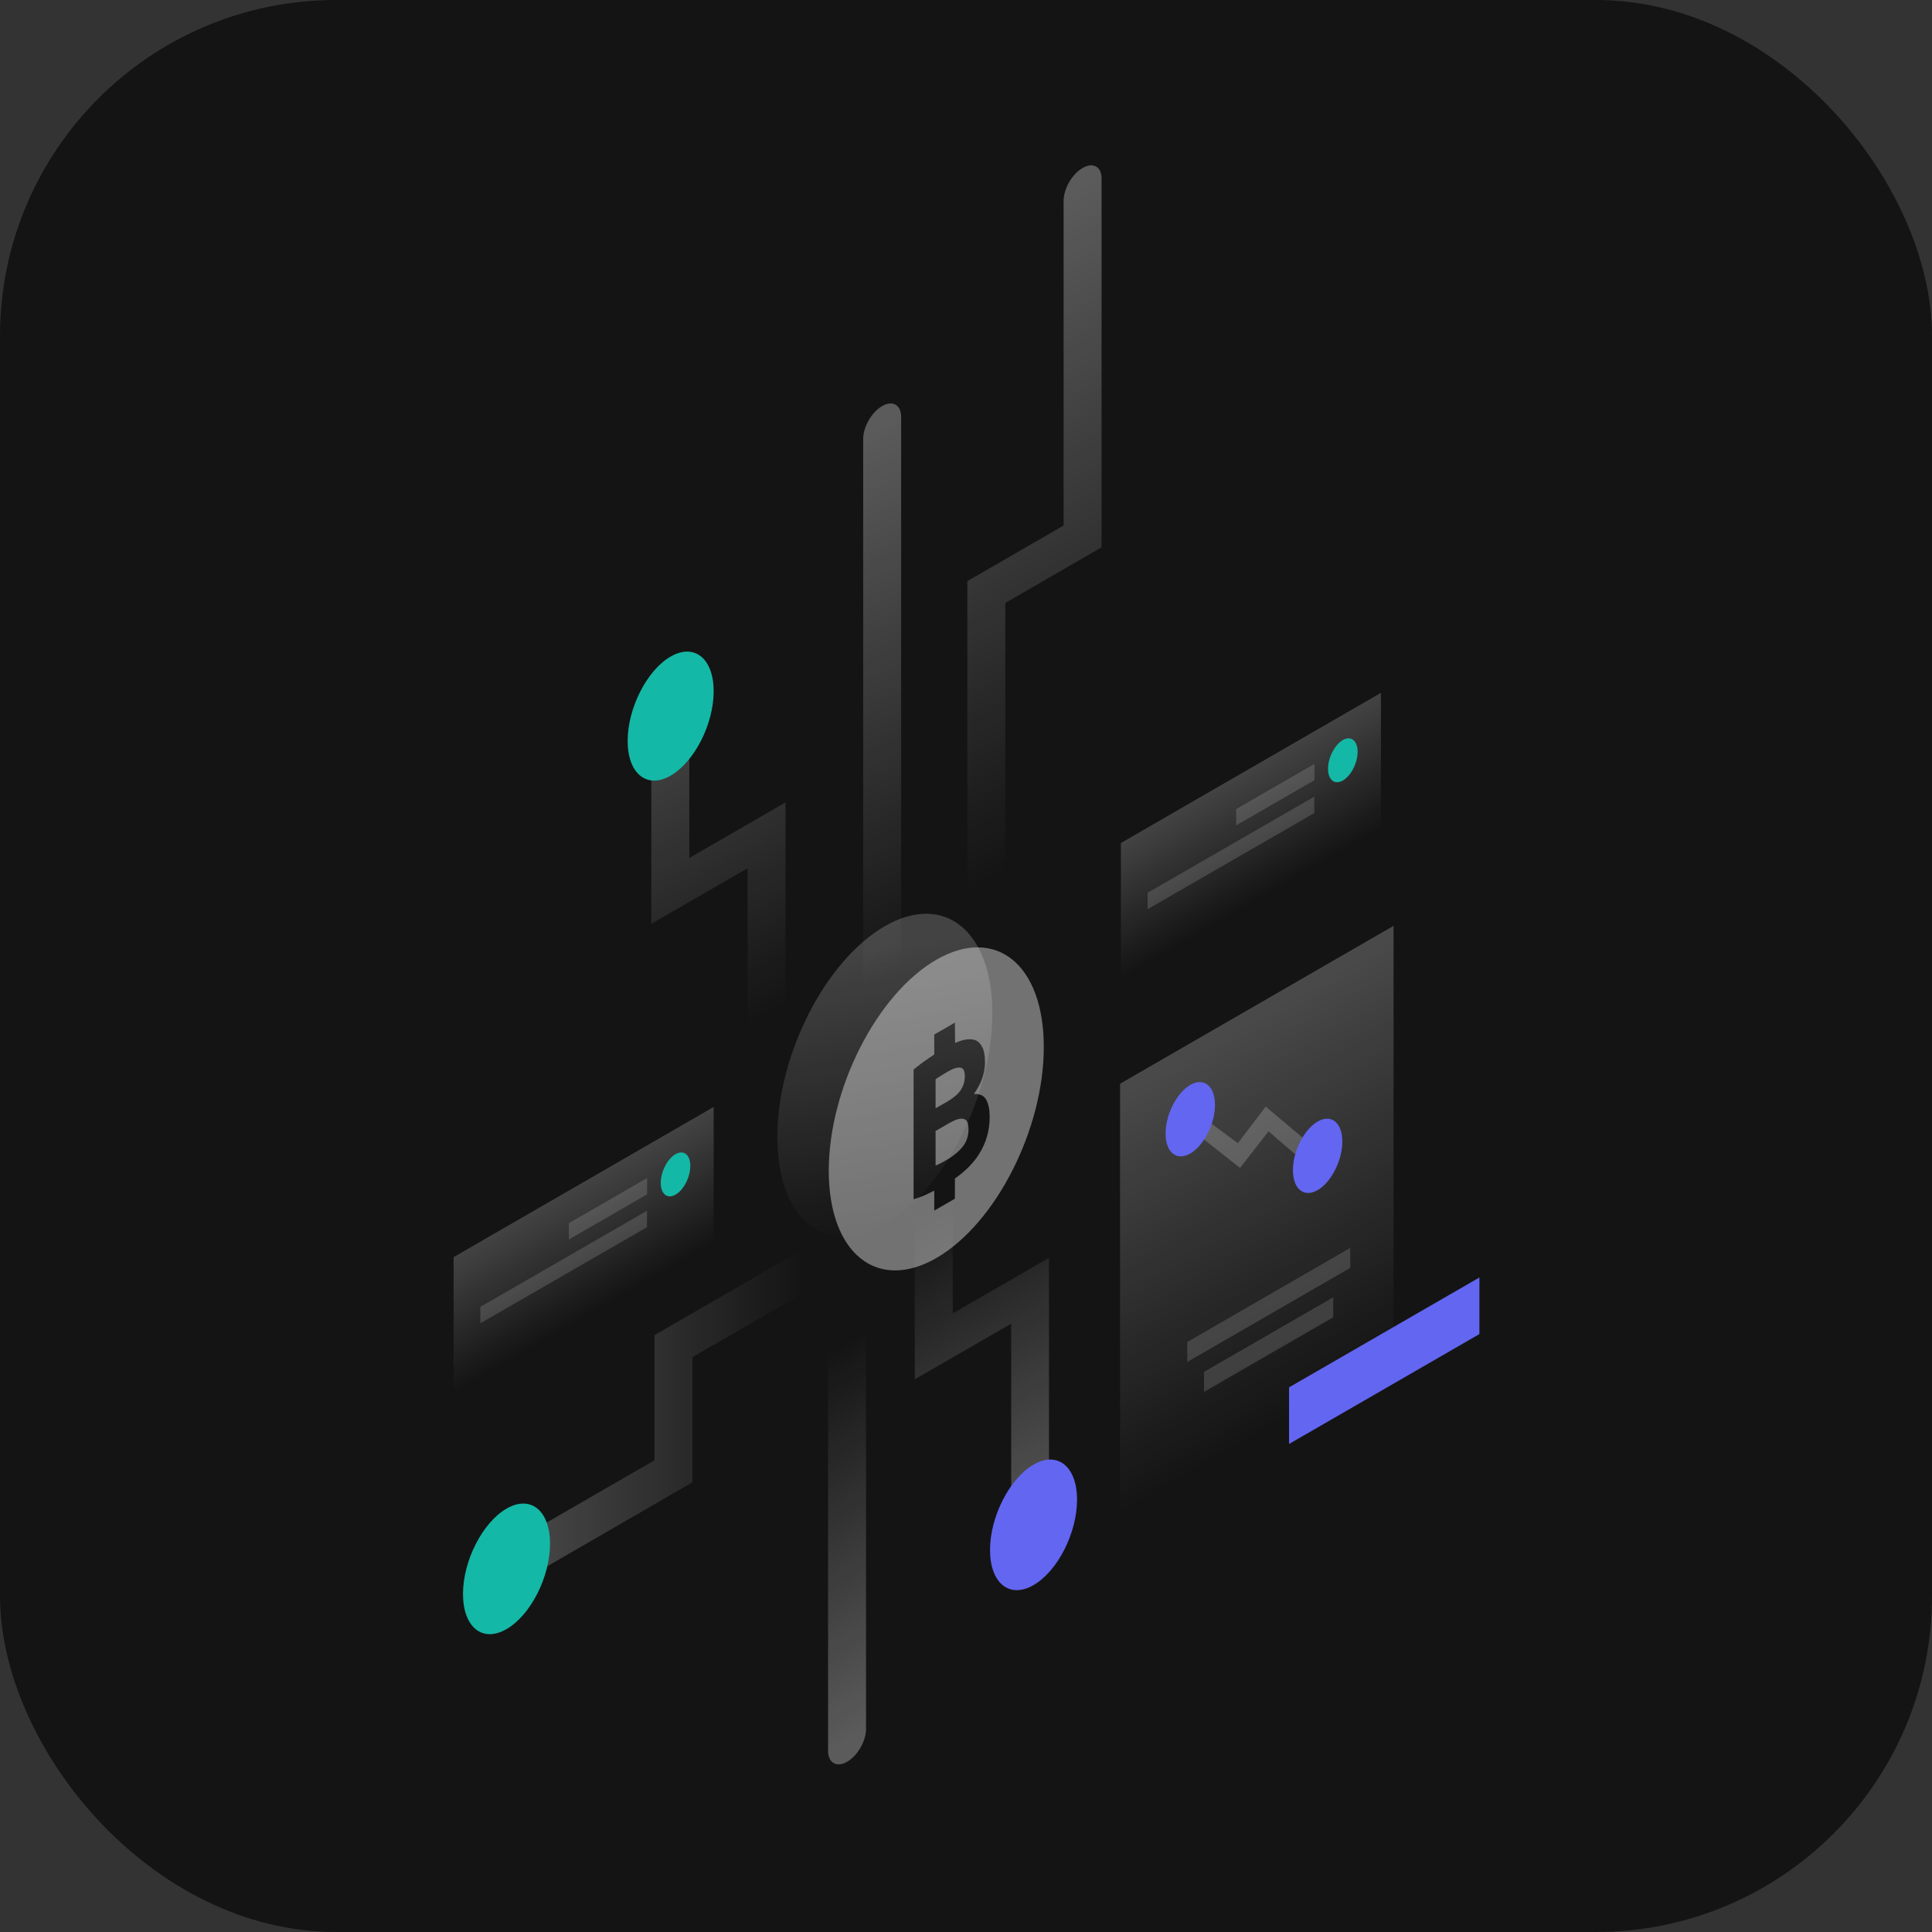 <svg width="1150" height="1150" viewBox="0 0 1150 1150" fill="none" xmlns="http://www.w3.org/2000/svg">
<rect x="0" y="0" width="1150" height="1150" fill="#333333" stroke="none"/>
<rect width="1150" height="1150" rx="200" fill="#141414"/>
<path opacity="0.2" d="M462.7 677C462.7 726 491.4 749.2 526.7 728.8C562.1 708.4 590.7 652.1 590.7 603.1C590.7 554.1 562 530.9 526.7 551.3C491.3 571.7 462.6 628 462.7 677Z" fill="url(#paint0_linear_287_603)"/>
<path opacity="0.4" d="M557.4 748.8C522 769.2 493.4 746 493.3 697C493.3 648 522 591.7 557.3 571.3C592.7 550.9 621.3 574.1 621.3 623.1C621.4 672.1 592.7 728.4 557.4 748.8ZM568.4 608.7L556.1 615.8V627.7C554.9 628.5 553.7 629.3 552.5 630.1C549.4 632.2 546.5 634.4 543.8 636.6V713.8C547.2 712.9 550.4 711.6 553.5 710C554.4 709.6 555.2 709.2 556.1 708.7V720.6L568.4 713.5V701.5C574.4 697.3 579.1 692.6 582.5 687.4C586.9 680.6 589.1 673.1 589.1 664.7C589.1 660.6 588.4 657.2 587.1 654.7C585.8 652.2 583.3 651 579.7 651.2C584.1 645 586.3 638.7 586.3 632.3C586.3 628.1 585.7 624.9 584.4 622.8C583.2 620.6 581.5 619.2 579.3 618.8C577.1 618.4 574.4 618.6 571.4 619.7C570.5 620 569.5 620.4 568.5 620.8L568.4 608.7Z" fill="white"/>
<path opacity="0.4" d="M563.2 656.1L556.9 659.7V642.4C557.9 641.7 559 640.9 560.3 640.2C561.6 639.4 562.8 638.7 563.9 638C567.3 636 569.9 635.2 571.7 635.5C573.5 635.8 574.3 637.5 574.3 640.7C574.3 643.8 573.4 646.6 571.7 649.1C570 651.5 567.2 653.8 563.2 656.1Z" fill="white"/>
<path opacity="0.4" d="M556.9 693.8V673.2L565 668.5C568.7 666.4 571.5 665.5 573.5 666C575.5 666.4 576.5 668.4 576.5 672.1C576.5 676.2 575.3 679.8 572.9 682.7C570.5 685.6 567.4 688.2 563.5 690.4C562.2 691.2 561 691.8 559.9 692.4C558.9 692.9 557.9 693.4 556.9 693.8Z" fill="white"/>
<path opacity="0.3" d="M644.4 100C638.1 103.6 633.1 112.4 633.1 119.6V312.8L575.8 345.9V545.2C575.8 552.4 580.9 555.3 587.1 551.7C593.4 548.1 598.4 539.3 598.4 532.1V358.9L655.7 325.8V106.4C655.8 99.3 650.7 96.3 644.4 100Z" fill="url(#paint1_linear_287_603)"/>
<path opacity="0.3" d="M613.2 939.2C606.9 942.8 601.9 939.9 601.9 932.7V787.9L544.5 821V726.2C544.5 719 549.6 710.2 555.8 706.6C562.1 703 567.1 705.9 567.1 713.1V781.8L624.4 748.7V919.6C624.5 926.8 619.4 935.6 613.2 939.2Z" fill="url(#paint2_linear_287_603)"/>
<path opacity="0.3" d="M525.1 241.7C518.8 245.3 513.8 254.1 513.8 261.3V590C513.8 597.2 518.9 600.1 525.1 596.5C531.4 592.9 536.4 584.1 536.4 576.9V248.2C536.4 241 531.3 238.1 525.1 241.7Z" fill="url(#paint3_linear_287_603)"/>
<path d="M589.3 922.6C589.3 942.4 600.9 951.8 615.2 943.5C629.5 935.3 641.1 912.5 641.1 892.7C641.1 872.9 629.5 863.5 615.2 871.8C600.9 880.1 589.3 902.8 589.3 922.6Z" fill="#6366F1"/>
<path opacity="0.3" d="M399 406.6C405.3 403 410.3 405.9 410.3 413.1V510.7L467.6 477.6V597.5C467.6 604.7 462.5 613.5 456.3 617.1C450 620.7 445 617.8 445 610.6V516.8L387.7 549.9V426.2C387.7 419 392.7 410.2 399 406.6Z" fill="url(#paint4_linear_287_603)"/>
<path d="M373.6 441C373.6 460.6 385.1 469.8 399.2 461.7C413.3 453.5 424.8 431.1 424.8 411.5C424.8 391.9 413.3 382.7 399.2 390.8C385.1 398.9 373.6 421.5 373.6 441Z" fill="#14B8A6"/>
<path opacity="0.3" d="M289.3 940.2C289.3 933 294.4 924.2 300.6 920.6L389.6 869.2V794.7L478 743.7C484.3 740.1 489.3 743 489.3 750.2C489.3 757.4 484.2 766.2 478 769.8L412.2 807.8V882.3L300.7 946.8C294.4 950.4 289.3 947.4 289.3 940.2Z" fill="url(#paint5_linear_287_603)"/>
<path opacity="0.3" d="M504.2 1048.7C510.5 1045.1 515.5 1036.3 515.5 1029.1V792.1C515.5 784.9 510.4 782 504.2 785.6C497.9 789.2 492.9 798 492.9 805.2V1042.2C492.9 1049.3 498 1052.3 504.2 1048.7Z" fill="url(#paint6_linear_287_603)"/>
<path d="M275.6 948.8C275.6 968.6 287.2 978 301.5 969.7C315.8 961.5 327.4 938.7 327.4 918.9C327.4 899.1 315.8 889.7 301.5 898C287.2 906.3 275.6 929 275.6 948.8Z" fill="#14B8A6"/>
<path opacity="0.3" d="M829.5 551.1L666.7 645.1V946.7L829.5 852.7V551.1Z" fill="url(#paint7_linear_287_603)"/>
<path opacity="0.15" d="M803.7 742.8L706.7 798.8V810.7L803.7 754.7V742.8Z" fill="white"/>
<path opacity="0.15" d="M793.6 772.2L716.7 816.6V828.5L793.6 784.1V772.2Z" fill="white"/>
<path d="M767.3 825.8L880.6 760.4V794.1L767.3 859.5V825.8Z" fill="#6366F1"/>
<path opacity="0.2" d="M712.8 675.2L738.1 695.2L755.1 673.4L777.3 692.6L786.1 686.2L753.4 658.7L736.8 680.5L718.5 666.9L712.8 675.2Z" fill="white"/>
<path d="M693.8 674.7C693.8 686 700.4 691.3 708.5 686.6C716.6 681.9 723.2 669 723.2 657.7C723.2 646.4 716.6 641.1 708.5 645.8C700.4 650.5 693.8 663.4 693.8 674.7Z" fill="#6366F1"/>
<path d="M769.6 696.5C769.6 707.8 776.2 713.1 784.3 708.4C792.4 703.7 799 690.8 799 679.5C799 668.2 792.4 662.9 784.3 667.6C776.2 672.3 769.6 685.2 769.6 696.5Z" fill="#6366F1"/>
<path opacity="0.2" d="M270 748.3L424.8 658.9V739.5L270 828.9V748.3Z" fill="url(#paint8_linear_287_603)"/>
<path opacity="0.15" d="M385.2 701.2L338.6 728.1V737.8L385.2 710.9V701.2Z" fill="white"/>
<path opacity="0.15" d="M385.1 720.7L285.9 777.9V787.7L385.1 730.5V720.7Z" fill="white"/>
<path d="M393.3 704.1C393.3 710.7 397.2 713.9 402.1 711.1C407 708.3 410.9 700.6 410.9 694C410.9 687.4 407 684.2 402.1 687C397.2 689.8 393.3 697.5 393.3 704.1Z" fill="#14B8A6"/>
<path opacity="0.2" d="M667.2 501.8L822 412.4V493L667.2 582.4V501.8Z" fill="url(#paint9_linear_287_603)"/>
<path opacity="0.15" d="M782.4 454.7L735.8 481.6V491.3L782.4 464.4V454.7Z" fill="white"/>
<path opacity="0.15" d="M782.3 474.2L683.1 531.4V541.2L782.3 484V474.2Z" fill="white"/>
<path d="M790.5 457.6C790.5 464.2 794.4 467.4 799.3 464.6C804.2 461.8 808.1 454.1 808.1 447.5C808.1 440.9 804.2 437.7 799.3 440.5C794.5 443.3 790.5 450.9 790.5 457.6Z" fill="#14B8A6"/>
<defs>
<linearGradient id="paint0_linear_287_603" x1="513.84" y1="566.791" x2="542.785" y2="731.621" gradientUnits="userSpaceOnUse">
<stop stop-color="white"/>
<stop offset="1" stop-color="white" stop-opacity="0"/>
</linearGradient>
<linearGradient id="paint1_linear_287_603" x1="530.821" y1="178.605" x2="694.91" y2="462.89" gradientUnits="userSpaceOnUse">
<stop stop-color="white"/>
<stop offset="1" stop-color="white" stop-opacity="0"/>
</linearGradient>
<linearGradient id="paint2_linear_287_603" x1="649.495" y1="905.142" x2="545.769" y2="725.437" gradientUnits="userSpaceOnUse">
<stop stop-color="white"/>
<stop offset="1" stop-color="white" stop-opacity="0"/>
</linearGradient>
<linearGradient id="paint3_linear_287_603" x1="453.947" y1="295.857" x2="596.273" y2="542.44" gradientUnits="userSpaceOnUse">
<stop stop-color="white"/>
<stop offset="1" stop-color="white" stop-opacity="0"/>
</linearGradient>
<linearGradient id="paint4_linear_287_603" x1="338.328" y1="358.993" x2="473.909" y2="593.886" gradientUnits="userSpaceOnUse">
<stop stop-color="white"/>
<stop offset="1" stop-color="white" stop-opacity="0"/>
</linearGradient>
<linearGradient id="paint5_linear_287_603" x1="252.091" y1="845.253" x2="478.103" y2="845.228" gradientUnits="userSpaceOnUse">
<stop stop-color="white"/>
<stop offset="1" stop-color="white" stop-opacity="0"/>
</linearGradient>
<linearGradient id="paint6_linear_287_603" x1="555.563" y1="1005.92" x2="452.772" y2="828.082" gradientUnits="userSpaceOnUse">
<stop stop-color="white"/>
<stop offset="1" stop-color="white" stop-opacity="0"/>
</linearGradient>
<linearGradient id="paint7_linear_287_603" x1="649.297" y1="577.609" x2="793.826" y2="828.004" gradientUnits="userSpaceOnUse">
<stop stop-color="white"/>
<stop offset="1" stop-color="white" stop-opacity="0"/>
</linearGradient>
<linearGradient id="paint8_linear_287_603" x1="329.902" y1="713.681" x2="364.819" y2="774.177" gradientUnits="userSpaceOnUse">
<stop stop-color="white"/>
<stop offset="1" stop-color="white" stop-opacity="0"/>
</linearGradient>
<linearGradient id="paint9_linear_287_603" x1="727.136" y1="467.153" x2="762.054" y2="527.649" gradientUnits="userSpaceOnUse">
<stop stop-color="white"/>
<stop offset="1" stop-color="white" stop-opacity="0"/>
</linearGradient>
</defs>
</svg>
